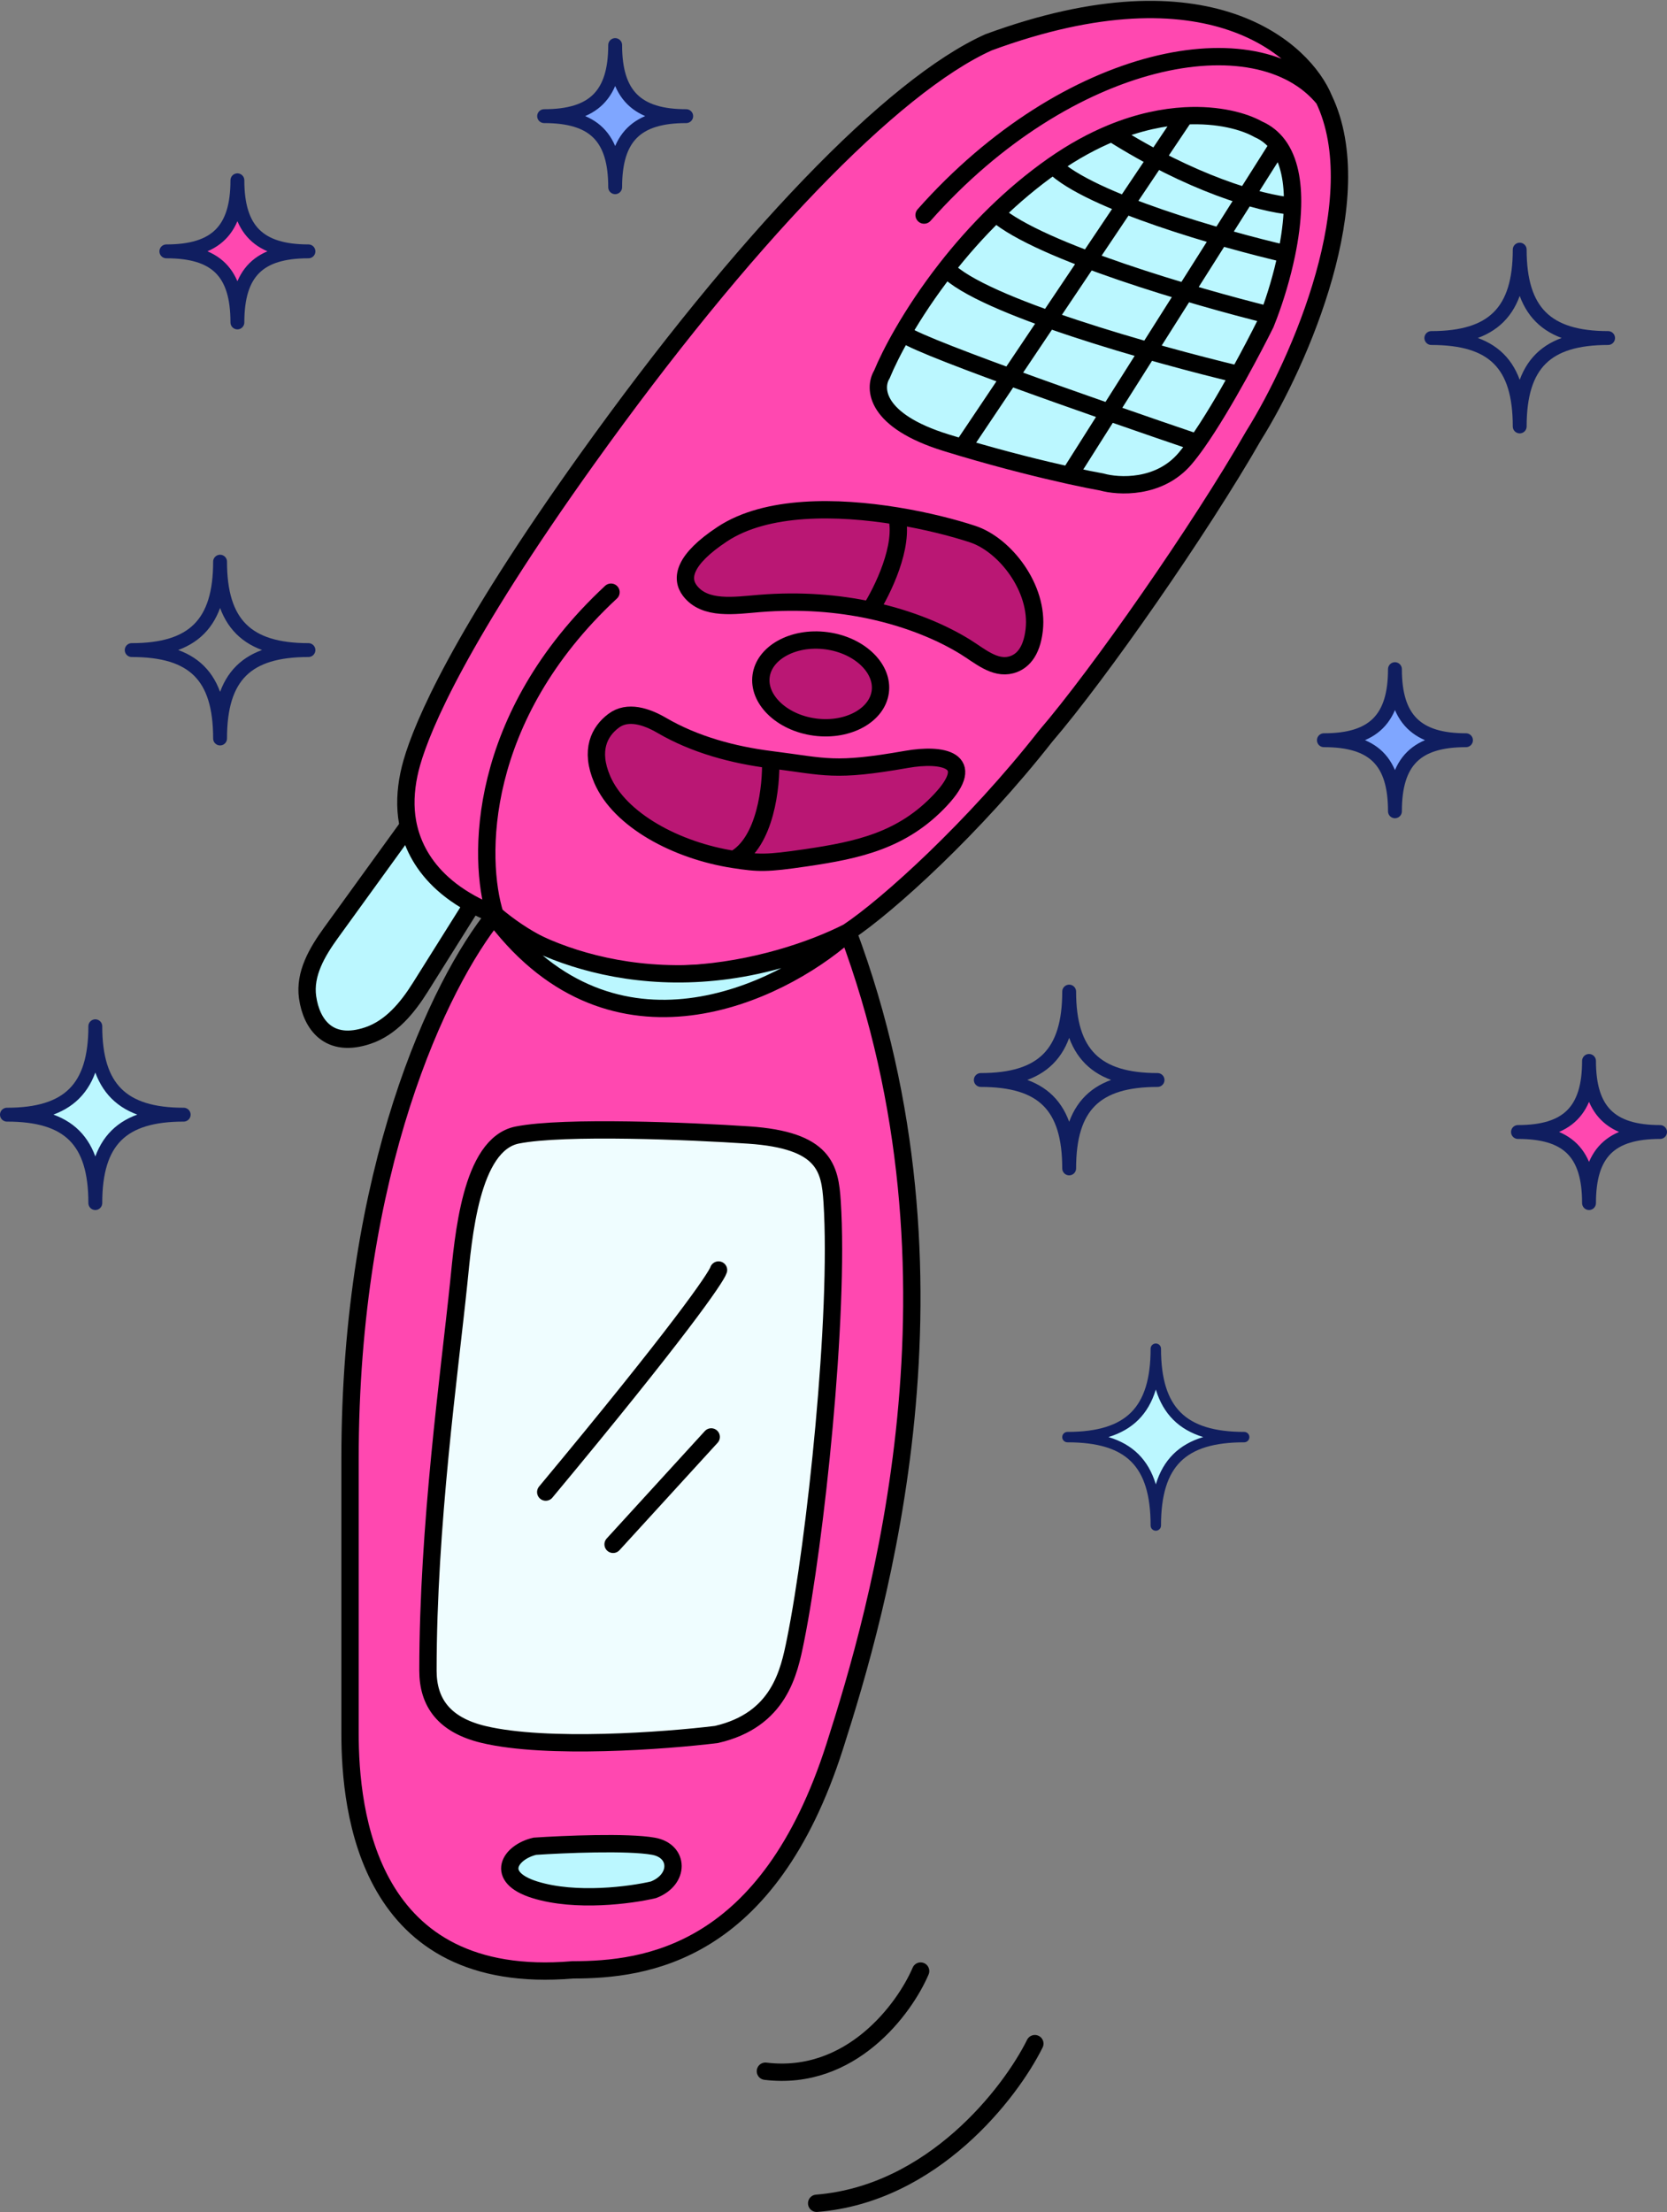 <svg width="481" height="638" viewBox="0 0 481 638" fill="none" xmlns="http://www.w3.org/2000/svg">
<rect x="0" y="0" width="481" height="638" fill="#808080" stroke="none"/>
<g clip-path="url(#clip0_145_186)">
<path d="M117.326 238.912C122.396 247.62 134.087 258.448 137.185 259.425L121.286 284.752C117.56 290.687 112.854 296.4 106.222 298.659C94.975 302.488 89.875 295.547 88.754 287.664C87.791 280.893 91.487 274.597 95.497 269.059L117.326 238.912Z" fill="#BBF7FF" stroke="black" stroke-width="5"/>
<path d="M100.999 420.799C100.999 337.42 126.774 283.626 142.831 263.811C122.172 255.72 117.798 242.148 117.198 233.909C116.859 229.255 117.539 224.48 118.826 219.995C121.945 209.124 132.684 183.738 169.452 132.359C214.515 69.39 257.43 24.7 285.23 12.211C349.122 -11.303 376.36 14.723 381.994 28.538C395.603 56.935 375.232 104.032 361.711 125.661C346.164 152.802 317.062 194.457 301.71 212.319C281.092 238.622 256.215 261.159 244.665 268.834C281.937 368.399 253.204 465.104 240.863 503.689C221.661 563.722 186.354 568.159 165.226 568.159C106.07 573.182 100.999 522.527 100.999 499.921V420.799Z" fill="#FF48B0"/>
<path d="M142.831 263.811C126.774 283.626 100.999 337.42 100.999 420.799C100.999 439.638 100.999 481.836 100.999 499.921C100.999 522.527 106.07 573.182 165.226 568.159C186.354 568.159 221.661 563.722 240.863 503.689C253.204 465.104 281.937 368.399 244.665 268.834M142.831 263.811C122.172 255.72 117.798 242.148 117.198 233.909C116.859 229.255 117.539 224.48 118.826 219.995C121.945 209.124 132.684 183.738 169.452 132.359C214.515 69.39 257.43 24.7 285.23 12.211C349.122 -11.303 376.36 14.723 381.994 28.538M142.831 263.811C176.297 292.335 224.665 279.045 244.665 268.834M142.831 263.811C137.79 247.856 137.426 206.917 176.3 170.803M244.665 268.834C256.215 261.159 281.092 238.622 301.71 212.319C317.062 194.457 346.164 152.802 361.711 125.661C375.232 104.032 395.603 56.935 381.994 28.538M381.994 28.538C362.826 5.024 308.217 15.142 266.638 62.029" stroke="black" stroke-width="5" stroke-linecap="round"/>
<path d="M173.765 224.808C170.124 216.32 172.963 210.969 177.038 207.903C181.111 204.838 186.555 206.657 190.958 209.225C200.475 214.775 211.549 217.746 222.358 219.108C238.478 221.139 240.528 222.715 261.655 219.01C271.7 217.248 282.36 219.01 271.374 230.732C260.387 242.454 247.599 245.198 232.499 247.414C221.091 249.089 218.946 248.997 211.794 247.903C195.171 245.359 178.787 236.516 173.765 224.808Z" fill="#BA1774"/>
<path d="M199.083 170.393C196.329 166.813 197.258 161.428 208.414 154.058C221.164 145.638 241.645 146.039 258.697 148.81C267.416 150.228 275.237 152.265 280.67 154.058C289.966 157.128 299.769 169.631 298.417 181.688C297.683 188.235 294.839 190.964 291.738 191.778C286.949 193.035 282.652 189.125 278.437 186.527C272.176 182.668 262.883 178.509 251.091 175.996C241.873 174.033 231.128 173.076 219.109 174.056C212.013 174.636 203.425 176.036 199.083 170.393Z" fill="#BA1774"/>
<path d="M222.358 219.108C238.478 221.139 240.528 222.715 261.655 219.01C271.7 217.248 282.36 219.01 271.374 230.732C260.387 242.454 247.599 245.198 232.499 247.414C221.091 249.089 218.946 248.997 211.794 247.903M222.358 219.108C211.549 217.746 200.475 214.775 190.958 209.225C186.555 206.657 181.111 204.838 177.038 207.903C172.963 210.969 170.124 216.32 173.765 224.808C178.787 236.516 195.171 245.359 211.794 247.903M222.358 219.108C222.64 226.637 220.922 242.935 211.794 247.903M251.091 175.996C262.883 178.509 272.176 182.668 278.436 186.526C282.652 189.124 286.949 193.035 291.738 191.778C294.839 190.964 297.683 188.235 298.417 181.688C299.769 169.631 289.966 157.128 280.67 154.058C275.237 152.264 267.415 150.227 258.697 148.81M251.091 175.996C241.873 174.033 231.127 173.076 219.109 174.056C212.013 174.636 203.425 176.036 199.083 170.393C196.329 166.813 197.258 161.428 208.414 154.058C221.164 145.638 241.645 146.039 258.697 148.81M251.091 175.996C254.612 170.488 261.063 157.338 258.697 148.81" stroke="black" stroke-width="5"/>
<path d="M240.105 346.63C242.218 379.283 235.316 444.451 229.541 473.058C227.682 482.267 224.893 496.082 206.724 500.269C191.935 502.083 157.793 504.623 139.539 500.269C128.13 497.548 123.482 491.059 123.482 481.849C123.482 439.985 129.679 396.029 132.355 370.073C133.693 357.096 135.736 330.052 149.257 327.372C162.779 324.693 199.4 326.256 216.02 327.372C237.993 328.849 239.482 337.001 240.105 346.63Z" fill="#EFFDFF" stroke="black" stroke-width="5"/>
<path d="M188.554 532.504C195.991 533.844 196.16 542.133 188.554 545.063C182.075 546.599 166.159 548.747 154.328 545.063C142.496 541.379 147.144 534.179 154.328 532.504C162.638 531.947 181.117 531.165 188.554 532.504Z" fill="#BBF7FF" stroke="black" stroke-width="5"/>
<path d="M244.09 269.601C224.653 286.626 177.243 309.539 143.101 264.996C156.904 275.881 196.426 292.039 244.09 269.601Z" fill="#BBF7FF" stroke="black" stroke-width="5"/>
<path d="M341.914 132.306C334.477 141.014 322.758 140.4 317.829 139.004C315.806 138.648 312.613 138.016 308.532 137.114C300.797 135.403 289.873 132.722 277.686 129.107C276.156 128.653 274.605 128.184 273.038 127.701C252.418 121.338 252.052 111.932 254.447 108.025C255.713 104.942 257.762 100.747 260.578 95.885C263.759 90.391 267.921 84.045 273.038 77.491C277.168 72.203 281.921 66.778 287.285 61.557C292.289 56.684 297.826 51.988 303.884 47.742C309.752 43.63 315.419 40.584 320.786 38.38C328.561 35.187 335.706 33.762 341.914 33.425C351.667 32.897 359.106 35.057 363.041 37.276C365.455 38.328 367.352 39.905 368.811 41.881C372.036 46.246 373.127 52.559 372.948 59.464C372.832 63.943 372.181 68.672 371.23 73.279C369.901 79.715 367.987 85.913 366.133 90.861C365.803 91.74 365.476 92.579 365.154 93.373C363.356 96.989 360.585 102.33 357.432 108.025C353.642 114.867 349.303 122.218 345.439 127.701C344.204 129.453 343.018 131.013 341.914 132.306Z" fill="#BBF7FF"/>
<path d="M303.884 47.742C297.826 51.988 292.289 56.684 287.285 61.557M303.884 47.742C314.364 58.124 353.148 69.092 371.23 73.278M303.884 47.742C309.752 43.63 315.419 40.584 320.786 38.379M287.285 61.557C281.921 66.778 277.168 72.203 273.038 77.491M287.285 61.557C300.033 72.609 345.162 85.698 366.133 90.861M371.23 73.278C369.901 79.715 367.987 85.913 366.133 90.861M371.23 73.278C372.181 68.672 372.832 63.943 372.948 59.464M320.786 38.379C343.47 52.707 363.307 58.664 372.948 59.464M320.786 38.379C328.561 35.187 335.706 33.762 341.914 33.425M345.439 127.701C344.204 129.453 343.018 131.013 341.914 132.306C334.477 141.014 322.758 140.4 317.829 139.004C315.806 138.648 312.613 138.016 308.532 137.114M345.439 127.701C316.655 117.933 259.387 97.894 260.578 95.885M345.439 127.701C349.303 122.218 353.642 114.867 357.432 108.025M308.532 137.114C300.797 135.403 289.873 132.722 277.686 129.107M308.532 137.114L368.811 41.881M260.578 95.885C257.762 100.747 255.713 104.942 254.447 108.025C252.052 111.932 252.418 121.338 273.038 127.701C274.605 128.184 276.156 128.653 277.686 129.107M260.578 95.885C263.759 90.391 267.921 84.045 273.038 77.491M357.432 108.025C360.585 102.33 363.356 96.989 365.154 93.373C365.476 92.579 365.803 91.74 366.133 90.861M357.432 108.025C333.454 102.321 283.007 88.23 273.038 77.491M277.686 129.107L309.8 81.266L341.914 33.425M372.948 59.464C373.127 52.559 372.036 46.246 368.811 41.881M368.811 41.881C367.352 39.905 365.455 38.328 363.041 37.276C359.106 35.057 351.667 32.897 341.914 33.425" stroke="black" stroke-width="5"/>
<path d="M219.612 194.975C220.048 191.759 222.187 188.923 225.595 187.002C229.004 185.082 233.576 184.158 238.488 184.811C243.4 185.464 247.564 187.548 250.342 190.29C253.12 193.033 254.429 196.328 253.994 199.543C253.558 202.759 251.419 205.595 248.011 207.516C244.601 209.436 240.03 210.36 235.118 209.707C230.206 209.054 226.041 206.97 223.263 204.228C220.486 201.485 219.177 198.19 219.612 194.975Z" fill="#BA1774" stroke="black" stroke-width="5"/>
<path d="M157.467 430.357C195.665 384.475 206.624 368.539 207.328 366.306" stroke="black" stroke-width="5" stroke-linecap="round"/>
<path d="M176.904 445.428L205.215 414.449" stroke="black" stroke-width="5" stroke-linecap="round"/>
<path d="M265.64 568.507C260.992 579.392 245.527 600.407 220.85 597.393" stroke="black" stroke-width="5" stroke-linecap="round"/>
<path d="M298.598 589.438C291.556 603.672 269.104 632.809 235.639 635.488" stroke="black" stroke-width="5" stroke-linecap="round"/>
<path d="M198 33.5C183.722 33.5 177.5 39.507 177.5 54C177.5 39.507 171.32 33.5 157 33.5C171.32 33.5 177.5 27.32 177.5 13C177.5 27.32 183.722 33.5 198 33.5Z" fill="#7FA6FF" stroke="#101E60" stroke-width="4" stroke-linejoin="round"/>
<path d="M359 414.5C341.24 414.5 333.5 421.972 333.5 440C333.5 421.972 325.813 414.5 308 414.5C325.813 414.5 333.5 406.813 333.5 389C333.5 406.813 341.24 414.5 359 414.5Z" fill="#BBF7FF" stroke="#101E60" stroke-width="3" stroke-linejoin="round"/>
<path d="M334 311.5C316.24 311.5 308.5 318.972 308.5 337C308.5 318.972 300.813 311.5 283 311.5C300.813 311.5 308.5 303.813 308.5 286C308.5 303.813 316.24 311.5 334 311.5Z" stroke="#101E60" stroke-width="4" stroke-linejoin="round"/>
</g>
<path d="M89 187.501C71.241 187.501 63.5 194.972 63.5 213.001C63.5 194.972 55.813 187.501 38 187.501C55.813 187.501 63.5 179.814 63.5 162.001C63.5 179.814 71.241 187.501 89 187.501Z" stroke="#101E60" stroke-width="4" stroke-linejoin="round"/>
<path d="M89 72.5C74.723 72.5 68.5 78.507 68.5 93C68.5 78.507 62.32 72.5 48 72.5C62.32 72.5 68.5 66.32 68.5 52C68.5 66.32 74.723 72.5 89 72.5Z" fill="#FF48B0" stroke="#101E60" stroke-width="4" stroke-linejoin="round"/>
<path d="M423 213.501C408.723 213.501 402.5 219.507 402.5 234.001C402.5 219.507 396.32 213.501 382 213.501C396.32 213.501 402.5 207.321 402.5 193.001C402.5 207.321 408.723 213.501 423 213.501Z" fill="#7FA6FF" stroke="#101E60" stroke-width="4" stroke-linejoin="round"/>
<path d="M53 321.5C35.241 321.5 27.5 328.972 27.5 347C27.5 328.972 19.813 321.5 2 321.5C19.813 321.5 27.5 313.813 27.5 296C27.5 313.813 35.241 321.5 53 321.5Z" fill="#BBF7FF" stroke="#101E60" stroke-width="4" stroke-linejoin="round"/>
<path d="M479 326.5C464.723 326.5 458.5 332.507 458.5 347C458.5 332.507 452.32 326.5 438 326.5C452.32 326.5 458.5 320.32 458.5 306C458.5 320.32 464.723 326.5 479 326.5Z" fill="#FF48B0" stroke="#101E60" stroke-width="4" stroke-linejoin="round"/>
<path d="M464 97.5C446.241 97.5 438.5 104.972 438.5 123C438.5 104.972 430.813 97.5 413 97.5C430.813 97.5 438.5 89.813 438.5 72C438.5 89.813 446.241 97.5 464 97.5Z" stroke="#101E60" stroke-width="4" stroke-linejoin="round"/>
<defs>
<clipPath id="clip0_145_186">
<rect width="303" height="638" fill="white" transform="matrix(1 0 0 -1 85.999 638)"/>
</clipPath>
</defs>
</svg>
